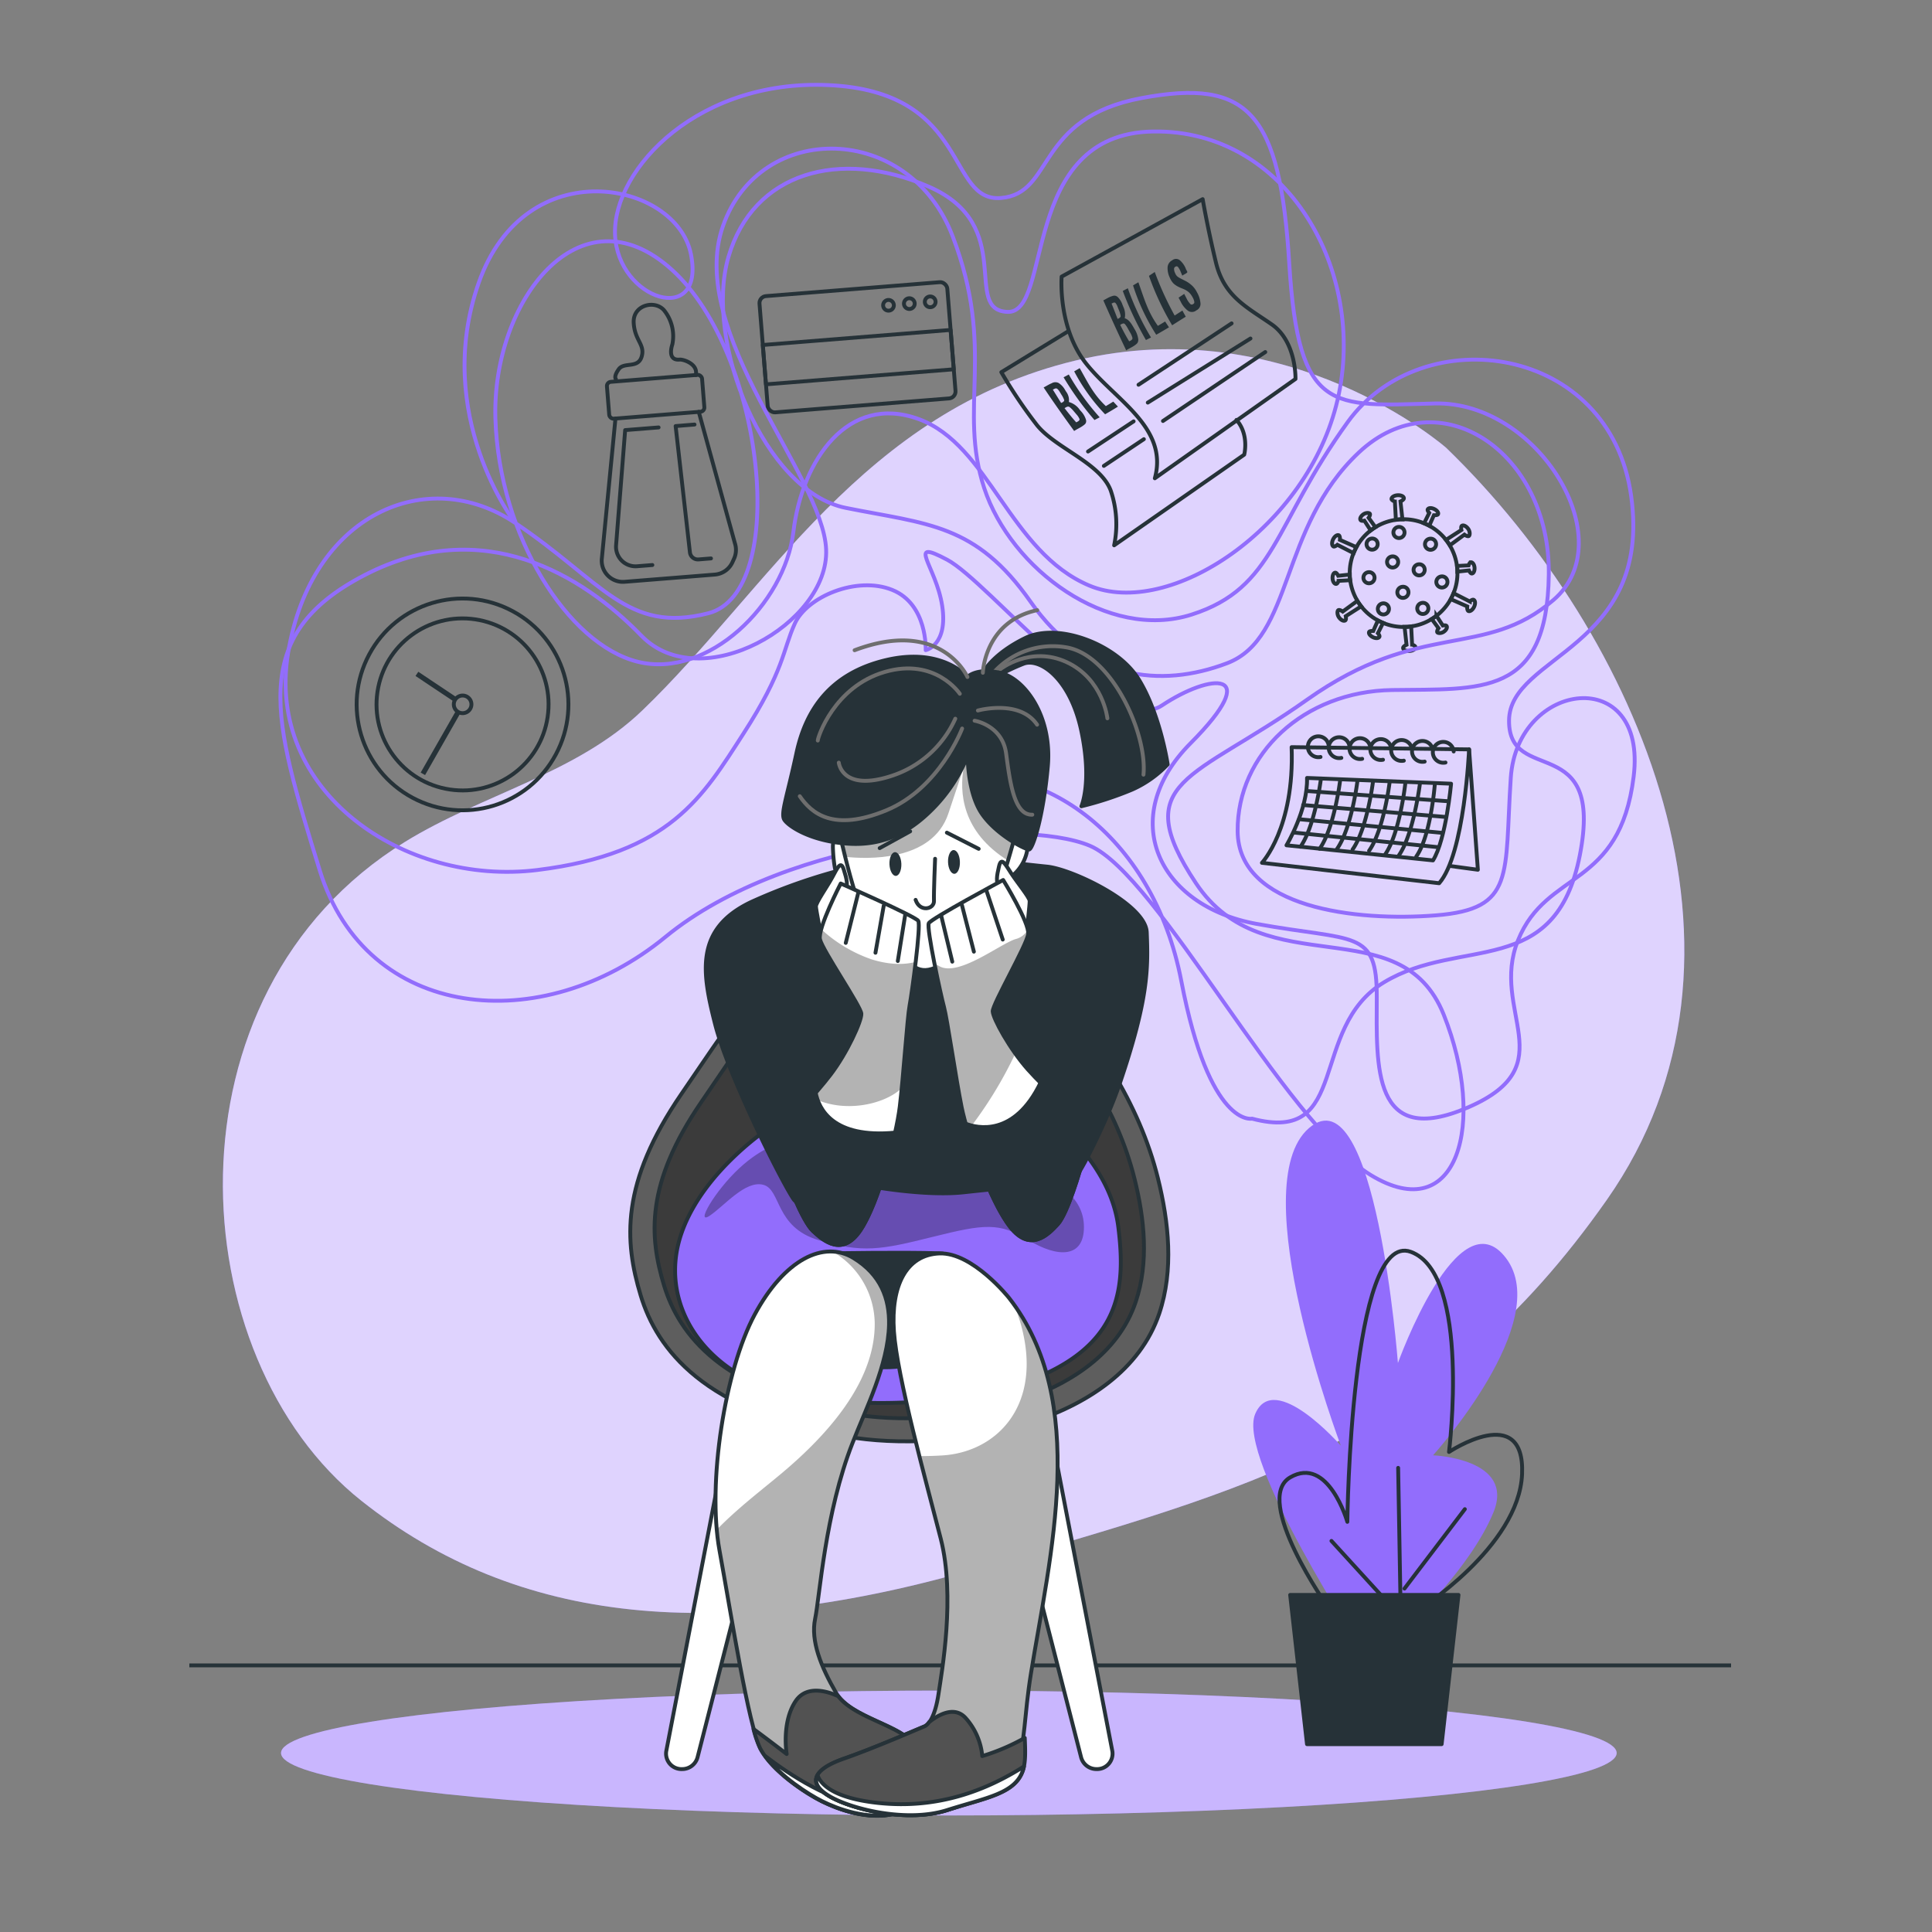 <svg xmlns="http://www.w3.org/2000/svg" viewBox="0 0 500 500"><rect x="0" y="0" width="500" height="500" fill="#808080" stroke="none"/><defs><clipPath id="a"><path d="M217.32 215.86s2.29 10.11 4.17 15.73 3.92 9.57 9.31 13.86 6.68 7.33 12.27 4.51 11.58-7.09 14.54-16.45 5.45-18.48 5.87-19.92-2.24-14.85-6.05-21.34-9.51-6.75-18.76-.7-20.07 14.54-21.35 24.31z" style="fill:#fff;stroke:#263238;stroke-linecap:round;stroke-linejoin:round"/></clipPath><clipPath id="b"><path d="M202.39 301.81c1.07 3.28 5.29 14.26 8 16.77s7.62 6.82 12.32-.24 9.25-24.55 10.15-31.94 1.95-23.08 2.54-26.18 3-20.75 2.24-21.91-20.06-9.66-20.06-9.66-6 11.62-5.37 14.44 10.63 17.38 10.71 19.27-3.65 10.1-7.93 15.72-8.65 9.35-10.35 14.4" style="fill:#fff;stroke:#263238;stroke-linecap:round;stroke-linejoin:round"/></clipPath><clipPath id="c"><path d="M280.43 299.5c-.82 3.35-4.18 14.63-6.68 17.33s-7.07 7.39-12.31.72-11.11-23.76-12.58-31.06-3.73-22.86-4.56-25.91-4.59-20.45-3.93-21.66 19.25-11.18 19.25-11.18 6.84 11.11 6.47 14-9.25 18.15-9.18 20 4.41 9.79 9.12 15.07 9.35 8.65 11.44 13.55" style="fill:#fff;stroke:#263238;stroke-linecap:round;stroke-linejoin:round"/></clipPath><clipPath id="d"><path d="M230.08 342.81c.14-6.74-2.15-12.92-9.16-17.21-7.71-4.72-17.92.34-25.61 14.62s-12.3 43.51-9.11 61 7.49 45.25 10.59 51.23 11.93 11.73 16 13.73 11.67 4.92 18.77 3.21 8.87-11.82 5.42-17.42-16.77-7.24-20.62-13.9-6.61-13.37-5.4-19.16 2.53-27.35 9.71-45.56c3.22-8.35 9.2-20.12 9.41-30.54z" style="fill:#fff;stroke:#263238;stroke-linecap:round;stroke-linejoin:round"/></clipPath><clipPath id="e"><path d="M261.12 335.88s-9.42-11.83-18-11.49-12.59 8.37-11.77 20.18 8.31 38.76 12.12 53.67.26 34.42-.59 40.19-2.56 8-3.62 8.39-12.7 5.51-20.84 8.34-9.43 6.46-3.56 9.82 20 6.75 30.25 3.49c23-7.3 18.11-13.21 21.7-35.39 4.92-30.42 15.19-70.53-5.69-97.2z" style="fill:#fff;stroke:#263238;stroke-linecap:round;stroke-linejoin:round"/></clipPath></defs><path d="M374.28 115.9s-40.72-35.81-95.87-22.61-79.72 59.41-112.21 90.6c-17 16.33-41.46 21.69-61.41 34-63.8 39.4-58 133.42-11.26 170.51 40.46 32.12 92.3 37.22 160.73 17.11s117.31-31.89 161.59-95 8.43-146.2-41.57-194.61z" style="fill:#926dfc"/><path d="M374.28 115.9s-40.72-35.81-95.87-22.61-79.72 59.41-112.21 90.6c-17 16.33-41.46 21.69-61.41 34-63.8 39.4-58 133.42-11.26 170.51 40.46 32.12 92.3 37.22 160.73 17.11s117.31-31.89 161.59-95 8.43-146.2-41.57-194.61z" style="fill:#fff;opacity:.7"/><path style="fill:none;stroke:#263238;stroke-miterlimit:10" d="M49 431h399"/><ellipse cx="245.56" cy="453.68" rx="172.83" ry="16.16" style="fill:#926dfc"/><ellipse cx="245.56" cy="453.68" rx="172.83" ry="16.16" style="fill:#fff;opacity:.5"/><g><path d="M352.8 427.56s-32.88-50.15-27.95-61.65 22.15 8.22 22.15 8.22-25.48-67.41-8.22-82.2 23 60.82 23 60.82 15.62-43.56 28-27.12-18.91 51-18.91 51 21.37.82 15.62 14.8-21.37 28.77-21.37 28.77z" style="fill:#926dfc"/><path d="M343.76 416.05s-19.73-27.95-9.87-33.7 14.8 11.5 14.8 11.5.82-75.62 16.44-69.87 9.87 51.79 9.87 51.79 19.73-13.15 18.91 5.75-27.13 35.35-27.13 35.35M361.84 417.69l-17.26-18.9M362.66 426.73l-.82-46.85M363.48 411.12l15.62-20.55" style="fill:none;stroke:#263238;stroke-linecap:round;stroke-linejoin:round"/><path style="fill:#263238;stroke:#263238;stroke-linecap:round;stroke-linejoin:round" d="M377.46 412.76h-43.57l4.36 38.63h34.85l4.36-38.63z"/></g><g><path d="M239.57 168.26s.53-11.88-8.65-15.59-22.06 1.77-25.21 8.68-2.71 12.06-13.27 28.45-19 31.12-53.41 35.36-70.46-20.26-64.46-56.27 36.06-48.77 58.74-33.57 28.95 28.77 50 23.39 14.62-67-9.32-88.81-46.72 8.18-45.78 38.45 18.75 58.45 36.87 62.92 38-14.89 40.24-33.57 14.15-35.92 32.44-29.24 23.48 34.39 44.16 43.09 56.54-14.88 64.24-48.07-13-70-47.74-69.45-25.83 47.22-37.71 46.69 2.64-22.42-20.36-32.42-45.45-3.76-51.83 18.21 9.3 60.69 30.36 64.93 33.62 4 47.83 24.29 33.63 22.47 50.86 15.91 13.43-35.12 34.1-54.54 49.57-.26 49.16 31.59-17.62 29.54-40.53 29.89-40.13 16.54-40 36.51 30.74 23.45 51.34 21.8 17.67-10.3 19.35-35.6 35.39-29.48 31.8-.32-22.5 24-29.92 42.36 12.21 32.33-12.82 43.21-23.8-10.67-23.74-28.44-5.59-14.36-31.12-19-36.25-27.45-17.07-46.75 5.21-18.18-7.44-9.76-44.75-32-55.57-37.74-2.83 1.7-1.27 11.94-4.27 11.47-4.27 11.47z" style="fill:none;stroke:#926dfc;stroke-linecap:round;stroke-linejoin:round"/><circle cx="119.7" cy="182.29" r="27.4" transform="rotate(-61.81 119.711 182.293)" style="fill:none;stroke:#263238;stroke-linecap:round;stroke-linejoin:round"/><circle cx="119.7" cy="182.29" r="22.26" transform="rotate(-81.49 119.711 182.293)" style="fill:none;stroke:#263238;stroke-linecap:round;stroke-linejoin:round"/><path d="m118.26 180.53-10-6.68-.73 1.09 10 6.67a2.22 2.22 0 0 1 .73-1.08zM118.06 183.85l-9.19 16.09 1.14.65 9.18-16.09a2.22 2.22 0 0 1-1.13-.65z" style="fill:#263238"/><path d="M122 182.11a2.28 2.28 0 1 0-2.09 2.45 2.29 2.29 0 0 0 2.09-2.45z" style="fill:none;stroke:#263238;stroke-linecap:round;stroke-linejoin:round"/><rect x="157.32" y="97.91" width="24.7" height="9.57" rx="1.09" transform="rotate(-4.58 169.596 102.586)" style="fill:none;stroke:#263238;stroke-linecap:round;stroke-linejoin:round"/><path d="m159.28 108.33-3.53 36.25a5.48 5.48 0 0 0 1.1 3.85h0a5.47 5.47 0 0 0 4.79 2.14L185 148.7a5.49 5.49 0 0 0 4.55-3.19l.42-.92a5.5 5.5 0 0 0 .22-4l-9.35-34M159.39 98.1s-.66-.57.73-2.54 5-.09 5.94-3.26-1.81-4.14-2.06-8.76 5.44-6 7.84-3.26a10.68 10.68 0 0 1 2.16 8.86s-1.52 4.23 1.88 3.92c1-.09 4.88 1.16 4.18 4" style="fill:none;stroke:#263238;stroke-linecap:round;stroke-linejoin:round"/><path d="m170.44 110.62-8.65.69-2.35 29.81a5.08 5.08 0 0 0 1.39 3.89h0a5.06 5.06 0 0 0 4 1.54l4-.32M184 144.52l-3.22.26a2.08 2.08 0 0 1-2.23-1.84l-3.7-32.67 4.89-.4" style="fill:none;stroke:#263238;stroke-linecap:round;stroke-linejoin:round"/><rect x="197.54" y="74.8" width="48.76" height="30.18" rx="1.81" transform="rotate(-4.58 221.7 89.892)" style="fill:none;stroke:#263238;stroke-linecap:round;stroke-linejoin:round"/><path transform="rotate(-4.58 221.975 92.407)" style="fill:none;stroke:#263238;stroke-linecap:round;stroke-linejoin:round" d="M197.74 87.33h48.76v10.22h-48.76z"/><circle cx="229.94" cy="79.01" r="1.39" transform="rotate(-18.14 229.952 79.01)" style="fill:none;stroke:#263238;stroke-linecap:round;stroke-linejoin:round"/><path d="M236.72 78.47a1.39 1.39 0 1 1-1.5-1.28 1.4 1.4 0 0 1 1.5 1.28zM242.12 78a1.39 1.39 0 1 1-1.5-1.27 1.39 1.39 0 0 1 1.5 1.27zM274.75 71.59s-1.07 13.26 6.44 22.63 21.26 16.46 17.68 29.56l36.4-25.7s.29-9.64-6.12-14.11-12.32-7.2-14.45-15.97-3.45-16.46-3.45-16.46z" style="fill:none;stroke:#263238;stroke-linecap:round;stroke-linejoin:round"/><path d="m276.31 85.82-17.17 10.5a123 123 0 0 0 9.21 13.68c4.79 6 16.52 9.84 19.12 17a26.91 26.91 0 0 1 .87 14.13L322 117.67s1.36-5.18-2-9M294.65 99.57l24.09-15.88M297.05 104.19l26.57-16.58M300.98 108.95l26.47-17.84M281.58 116.85l11.8-7.8M285.68 120.57l10.35-6.91" style="fill:none;stroke:#263238;stroke-linecap:round;stroke-linejoin:round"/><path d="M290.69 79.36a4.64 4.64 0 0 1 .39 3c1.17.39 1.72 1.43 2.35 2.47 0 .06.14.23.16.29a6.59 6.59 0 0 1 1 2.72c0 .89-.35 1.13-1 1.59s-1.47.79-2.13 1.24c-2.05-4.3-4-8.56-5.92-12.94.65-.31 1.34-.78 2-1s1-.38 1.66.08a5.06 5.06 0 0 1 1.34 2.19c.03 0 .13.29.15.36zm-1.45 3.19c.17-.14.32-.11.5-.29s.33-.19.27-.61a7.48 7.48 0 0 0-.47-1.47c-.06-.14-.22-.56-.32-.81a3 3 0 0 0-.52-.94.48.48 0 0 0-.56-.08c-.2.06-.29.15-.47.21.54 1.33 1.04 2.66 1.57 3.99zm3 5.8c.18-.14.32-.13.52-.3s.37-.27.3-.66a5.31 5.31 0 0 0-.59-1.34c-.21-.35-.33-.57-.52-.92a7.29 7.29 0 0 0-.78-1.2.53.53 0 0 0-.67-.16c-.26.06-.37.21-.6.3.73 1.45 1.5 2.93 2.34 4.28zM296.57 88a85 85 0 0 1-6-12.71c.44-.22.87-.45 1.31-.69a69.33 69.33 0 0 0 6 12.74zM299.23 86.63a53.62 53.62 0 0 1-6-12.77l1.38-.81c1.52 4.24 2.42 7.62 5.05 11.28.63-.37 1.25-.74 1.87-1.13l1 1.51q-1.65.99-3.3 1.92zM303.35 84.18a70.84 70.84 0 0 1-6-12.79l1.5-1A81.43 81.43 0 0 0 304 81.66l2-1.29c.3.53.58 1.06.88 1.59-1.22.75-2.37 1.49-3.53 2.22zM305.55 78.05c-.12-.21-.4-.79-.54-1 .48-.35 1-.66 1.46-1 .21.42.41.8.63 1.23a5.37 5.37 0 0 0 .89 1.32.53.53 0 0 0 .77.1c.29-.16.37-.29.31-.67a3.54 3.54 0 0 0-.48-1.18 4.53 4.53 0 0 0-.91-1.2 5.13 5.13 0 0 0-1.27-.8c-.45-.2-.78-.3-1.24-.53a5.52 5.52 0 0 1-1.44-.93 4.86 4.86 0 0 1-1-1.55 5.62 5.62 0 0 1-.56-2.69 2.18 2.18 0 0 1 1.19-1.78 1.55 1.55 0 0 1 2 0 5.55 5.55 0 0 1 1.59 2.36c.07.15.41.62.31.76-.26.34-.92.55-1.28.85-.15-.35-.24-.58-.4-.94a4.92 4.92 0 0 0-.68-1.26c-.26-.28-.41-.27-.68-.13a.63.63 0 0 0-.37.64 2.37 2.37 0 0 0 .26 1 2.31 2.31 0 0 0 .59.9 5.57 5.57 0 0 0 1 .6l1.26.64A8.13 8.13 0 0 1 308.6 74a6.32 6.32 0 0 1 1.2 1.69 6.86 6.86 0 0 1 .89 2.84 1.84 1.84 0 0 1-1.07 1.79 1.8 1.8 0 0 1-2.15.12 6.41 6.41 0 0 1-1.92-2.39zM275.87 101.3a3.7 3.7 0 0 1 .76 2.74 5.09 5.09 0 0 1 2.84 2.06l.21.24a5.73 5.73 0 0 1 1.4 2.39c.11.81-.25 1.06-.9 1.52s-1.51.83-2.19 1.29c-2.71-3.74-5.36-7.44-7.9-11.27.68-.33 1.38-.81 2.08-1.08a1.84 1.84 0 0 1 1.82-.06 5 5 0 0 1 1.67 1.82zm-1.24 3c.17-.15.34-.12.52-.3s.34-.21.22-.58a6 6 0 0 0-.68-1.29c-.08-.13-.29-.49-.43-.71a3.09 3.09 0 0 0-.67-.82.63.63 0 0 0-.62 0c-.21.07-.31.16-.5.23.74 1.17 1.43 2.31 2.16 3.48zm3.92 5c.18-.14.33-.14.53-.31s.38-.27.26-.62a4.39 4.39 0 0 0-.79-1.17l-.68-.8a6.76 6.76 0 0 0-1-1 .68.68 0 0 0-.75-.1c-.28.08-.37.23-.62.32.98 1.27 1.98 2.52 3.05 3.71zM283.25 108.7a78.2 78.2 0 0 1-8-11.06q.69-.35 1.35-.72a64.08 64.08 0 0 0 8 11.08zM286 107.22a48.59 48.59 0 0 1-8-11.11c.48-.27.95-.56 1.42-.84 2.13 3.73 3.49 6.72 6.77 9.83.65-.38 1.29-.77 1.92-1.16.41.42.81.86 1.21 1.29-1.07.68-2.19 1.34-3.32 1.99z" style="fill:#263238"/><path d="m353.1 134.75 1.64 2.53a14.65 14.65 0 0 1 1.22-.84L354.2 134c.21-.29.48-.82.31-1.06s-1-.3-1.66.16-1 1.12-.73 1.49c.15.26.68.22.98.16zM346.12 141l4.2 2.15a14.53 14.53 0 0 1 .72-1.55l-4.27-1.88c.05-.38 0-1-.27-1.18-.45-.21-1.12.26-1.5 1.06s-.33 1.62.12 1.83c.27.1.75-.24 1-.43zM346.42 150.32l3-.16c0-.24-.07-.48-.09-.73s0-.49 0-.74l-3 .32c-.15-.32-.47-.82-.76-.8-.45 0-.76.72-.7 1.52s.48 1.42.93 1.38c.3-.02.53-.5.62-.79zM361 129.81l.25 4.72c.28 0 .56-.09.84-.11s.57 0 .86 0l-.51-4.65c.35-.16.91-.51.88-.83 0-.49-.78-.84-1.67-.77s-1.56.53-1.52 1c.06.29.6.54.87.64zM368.55 135.43c.46.19.9.4 1.34.63l1.2-2.72c.35 0 .94 0 1.07-.25.19-.41-.24-1-1-1.36s-1.48-.3-1.67.11c-.11.24.19.68.39.91zM374.22 139.72a14 14 0 0 1 1 1.41l3.77-2.77c.31.23.89.54 1.16.35s.33-1.1-.17-1.82-1.24-1.09-1.65-.81c-.24.16-.19.75-.12 1.08zM380.66 145.52c-.27 0-.5.51-.59.8l-3 .15c0 .24.08.49.09.73s0 .5 0 .74l3-.32c.14.32.46.83.75.8.45 0 .76-.71.7-1.51s-.5-1.42-.95-1.39zM380.37 155.66l-4.2-2.14a14.38 14.38 0 0 1-.72 1.54l4.27 1.88c-.05.39 0 1 .27 1.18.45.21 1.12-.26 1.5-1.06s.33-1.62-.12-1.83c-.27-.13-.75.21-1 .43zM373.39 161.88l-1.64-2.52a14.54 14.54 0 0 1-1.22.83l1.76 2.4c-.21.29-.48.82-.31 1.06s1 .3 1.66-.15 1-1.13.73-1.5c-.15-.22-.68-.18-.98-.12zM352.27 156.92a16.67 16.67 0 0 1-1-1.41l-3.77 2.76c-.31-.23-.89-.53-1.16-.35s-.33 1.1.17 1.83 1.24 1.09 1.65.81c.24-.17.19-.76.12-1.09zM365.45 166.82l-.24-4.71-.85.11h-.86l.51 4.65c-.35.16-.91.51-.88.83 0 .5.78.84 1.67.77s1.56-.53 1.52-1c-.02-.29-.56-.55-.87-.65zM357.94 161.2c-.46-.19-.9-.4-1.34-.63l-1.2 2.72c-.35 0-.94 0-1.07.25-.19.41.24 1 1 1.37s1.47.29 1.66-.12c.11-.24-.19-.68-.39-.91z" style="fill:none;stroke:#263238;stroke-miterlimit:10"/><circle cx="363.25" cy="148.32" r="13.94" transform="rotate(-9.7 363.224 148.335)" style="fill:none;stroke:#263238;stroke-miterlimit:10"/><path d="M363.48 137.62a1.44 1.44 0 1 1-1.54-1.25 1.41 1.41 0 0 1 1.54 1.25zM355.72 149.33a1.44 1.44 0 1 1-1.54-1.25 1.42 1.42 0 0 1 1.54 1.25zM361.84 145.27a1.44 1.44 0 1 1-1.54-1.27 1.41 1.41 0 0 1 1.54 1.27zM359.45 157.4a1.44 1.44 0 1 1-1.54-1.25 1.42 1.42 0 0 1 1.54 1.25zM374.59 150.43a1.44 1.44 0 1 1-1.54-1.25 1.39 1.39 0 0 1 1.54 1.25zM364.5 153.11a1.44 1.44 0 1 1-1.54-1.25 1.39 1.39 0 0 1 1.54 1.25zM368.7 147.29a1.44 1.44 0 1 1-1.54-1.25 1.39 1.39 0 0 1 1.54 1.25zM371.65 140.66a1.44 1.44 0 1 1-1.54-1.25 1.41 1.41 0 0 1 1.54 1.25zM369.65 157.27a1.44 1.44 0 1 1-1.54-1.25 1.39 1.39 0 0 1 1.54 1.25zM356.53 140.63a1.44 1.44 0 1 1-1.54-1.25 1.4 1.4 0 0 1 1.54 1.25z" style="fill:none;stroke:#263238;stroke-miterlimit:10"/><path d="m334.27 193.36 45.93.58s-1.18 27.18-7.75 34.64l-45.86-5.28s8.46-8.96 7.68-29.94z" style="fill:none;stroke:#263238;stroke-linecap:round;stroke-linejoin:round"/><path style="fill:none;stroke:#263238;stroke-linecap:round;stroke-linejoin:round" d="m380.2 193.94 2.27 31.15-7.24-.98M338.26 201.33l37.28 1.49s-1.31 14.43-4.68 19.85l-37.92-3.91s5.54-9.17 5.32-17.43z"/><path d="M341.86 201.49s-1.49 12.2-5.3 17.65M346.82 202s-1.48 12.21-5.3 17.66M351.31 202.07s-1.49 12.21-5.31 17.66M355.34 202.2s-1.48 12.2-5.3 17.66M359.62 202.53s-1.48 12.2-5.3 17.65M363.68 202.87s-1.43 12.88-5.25 18.33M367.48 202.79s-1.64 13.12-5.45 18.57M371.31 203.16s-1 13.06-4.78 18.51M338.09 204.7l36.69 2.66M337.26 208.34l36.95 3.09M336.21 212.01l36.99 3.53M334.92 215.47l37.01 3.75M341.75 195.9a2.7 2.7 0 1 1 2.12-2.86M347.14 196.14a2.7 2.7 0 1 1 2.12-2.86M352.53 196.38a2.7 2.7 0 1 1 2.12-2.86M357.92 196.62a2.7 2.7 0 1 1 2.12-2.86M363.31 196.86a2.7 2.7 0 1 1 2.12-2.86M368.7 197.1a2.7 2.7 0 1 1 2.12-2.86M374.09 197.34a2.7 2.7 0 1 1 2.12-2.86" style="fill:none;stroke:#263238;stroke-linecap:round;stroke-linejoin:round"/><path d="M133.31 135.32s-21.47-27.88-9.41-62.15 51.18-26.31 54.92-7.36-19 11.88-19.65-5.09 21.88-41 56.86-38.6 29.06 30.24 43 29.12 8.7-20.68 36.41-25.86 35.83 3.8 38.22 42.83 11.09 36.86 37.68 36.21 48.72 35.33 30.72 50.83-34.39 5-63.81 25.84-46.45 20.74-28.76 47.45 53 6.11 64.16 34.09 3.68 55.21-18.89 41.48-55.07-77.75-72.69-85.22-77.93-2.64-109.87 23.6-77.46 21.74-89.46-17.27-18.88-60.65 11.69-76.42 56.24-.06 71.57 15.73 48.59-3.15 47.8-22.33-36.33-56.3-26.69-83.72 48.19-26.8 59.43 2.65 1.32 44.3 8.18 65.21 32 39.63 53.68 32.71 21.1-23.15 40.42-49.86 67.95-20.19 73.34 19.29-31.51 41-31.62 58 24.62 2.47 18.33 34.8-30.89 21-50.66 32.92-8.47 42.13-34.18 35.31c0 0-11 2.46-18.31-35.63s-37.28-59.16-64.83-51.87" style="fill:none;stroke:#926dfc;stroke-miterlimit:10"/></g><g><path d="m190.37 360.09-.26 1.36-17.69 91.78a4 4 0 0 0 4.09 4.61h0a4.11 4.11 0 0 0 4-3l23.57-92.16zM269.93 360.09l.27 1.36 17.68 91.78a4 4 0 0 1-4.08 4.61h0a4.11 4.11 0 0 1-4-3l-23.6-92.16z" style="fill:#fff;stroke:#263238;stroke-linecap:round;stroke-linejoin:round"/><path d="M247.62 242.78s-18-4.84-33.78 1.08-21.65 16.14-37.48 39.23-14.78 38.17-10.56 52.14 16.37 30.1 53.31 36.55c25.8 4.51 71-2.59 80.9-31.84 3.79-11.26 2.48-23.65-.34-35-4.89-19.68-16.3-36.23-29.36-51.43-7.39-8.58-22.69-10.73-22.69-10.73z" style="fill:#5e5e5e;stroke:#263238;stroke-linecap:round;stroke-linejoin:round"/><path d="M246.27 248.59s-16.32-4.4-30.72 1-19.69 14.66-34.09 35.68-13.46 34.73-9.6 47.41 14.88 27.37 48.49 33.24c23.46 4.1 64.6-2.36 73.57-29 3.46-10.24 2.26-21.52-.3-31.82-4.45-17.89-14.83-32.95-26.71-46.77-6.72-7.79-20.64-9.74-20.64-9.74z" style="fill:#3b3b3b;stroke:#263238;stroke-linecap:round;stroke-linejoin:round"/><path d="M199.87 291.37s-17.59 11.17-23.41 27.53 3.42 32.68 20.36 39.55 53.77 6.26 73.59-2.85 20.88-23.13 19-38.12-14.76-26.86-26.11-35.29-46.12-3.33-53.21 1.25a57.53 57.53 0 0 0-10.22 7.93z" style="fill:#926dfc;stroke:#263238;stroke-linecap:round;stroke-linejoin:round"/><path d="M202.61 295.68s-5.05.84-11.37 6.74-11.37 14.74-7.58 12.21 9.26-9.26 13.9-8 2.94 10.95 14.31 14.32 16 2.53 29.48-.84 17.27-3.79 24.85.84 14.32 4.63 14.32-3.37-7.16-12.21-18.11-17.27-41.69-10.1-59.8-4.63z" style="opacity:.3"/><path d="M225.2 223.38a146.15 146.15 0 0 0-30.68 10c-14.91 7-12.8 18.52-9.45 31.67s17 40.37 20.25 45.23 19.32-3.36 19.32-3.36 14.57 2.75 24.73 1.65 11.57-1.16 11.57-1.16 17.21-2.8 18.12-3.79 7.27-13 10.72-23.18c7.45-21.87 7.38-29.93 7-39.16-.28-7.21-19.13-16.34-25.8-17s-21-2.51-25.92-1.84-11.34.61-19.86.94z" style="fill:#263238;stroke:#263238;stroke-linecap:round;stroke-linejoin:round"/><path d="M263 212.67s2.85.12 3 5.1a11 11 0 0 1-4.39 9.18c-1.61 1.25-4.46 1.12-4.53-.78s3-15 3-15zM218.48 215.34s-3.08-.12-2.92 4.14.75 7.09 1.77 9 4.33 1.49 4.33 1.49l-2.23-14.62z" style="fill:#fff;stroke:#263238;stroke-linecap:round;stroke-linejoin:round"/><path d="M217.32 215.86s2.29 10.11 4.17 15.73 3.92 9.57 9.31 13.86 6.68 7.33 12.27 4.51 11.58-7.09 14.54-16.45 5.45-18.48 5.87-19.92-2.24-14.85-6.05-21.34-9.51-6.75-18.76-.7-20.07 14.54-21.35 24.31z" style="fill:#fff"/><g style="clip-path:url(#a)"><path d="M260.87 222.72c1.38-4.71 2.36-8.27 2.61-9.13.41-1.43-2.24-14.85-6.05-21.34s-9.51-6.75-18.76-.7-20.07 14.54-21.35 24.31c0 0 .59 2.59 1.41 5.88 5.41.59 22.48 1.4 26.69-11.16 1.81-5.38 3.1-9.29 4-12.11-1.18 6.53-.54 16.77 11.45 24.25z" style="opacity:.3"/></g><path d="M217.32 215.86s2.29 10.11 4.17 15.73 3.92 9.57 9.31 13.86 6.68 7.33 12.27 4.51 11.58-7.09 14.54-16.45 5.45-18.48 5.87-19.92-2.24-14.85-6.05-21.34-9.51-6.75-18.76-.7-20.07 14.54-21.35 24.31z" style="fill:none;stroke:#263238;stroke-linecap:round;stroke-linejoin:round"/><path d="M242 222.25s-.37 8.79-.29 10.92-3.67 3-4.75-.29" style="fill:none;stroke:#263238;stroke-linecap:round;stroke-linejoin:round"/><path d="M233.27 223.54c.06 1.7-.57 3.11-1.42 3.14s-1.59-1.32-1.66-3 .57-3.11 1.42-3.14 1.59 1.3 1.66 3zM248.42 223c.07 1.7-.57 3.11-1.42 3.14s-1.59-1.32-1.65-3 .56-3.1 1.41-3.14 1.6 1.25 1.66 3z" style="fill:#263238"/><path style="fill:none;stroke:#263238;stroke-linecap:round;stroke-linejoin:round" d="m227.66 219.49 7.89-4.34M245.05 215.49l8.23 4.19"/><path d="M254.36 174.11s2.42-4.84 11-9 23.78 1.69 29.35 10.72 7.49 22 7.49 22a28.66 28.66 0 0 1-9.23 6.53 87 87 0 0 1-13.11 4.3s2.84-6.28-.05-19.68-10.69-18.8-14.9-17.21a57.69 57.69 0 0 0-8.38 4.12s-2.53 1.55-2.17-1.78z" style="fill:#263238;stroke:#263238;stroke-linecap:round;stroke-linejoin:round"/><path d="M257.43 173.75a20.54 20.54 0 0 1 18.73-6.18c11.7 2.15 20.79 22.43 19.77 32.91" style="fill:none;stroke:#6e6e6e;stroke-linecap:round;stroke-linejoin:round"/><path d="M258.83 173.22s7.82-6.23 17.24-1.85 10.52 14.53 10.52 14.53" style="fill:none;stroke:#6e6e6e;stroke-linecap:round;stroke-linejoin:round"/><path d="M250.37 175.21s-6.47-7.81-21-4.4-20.85 12.9-23.26 24.14-4.14 15.58-3.13 17.2 6.86 5.66 16.85 6.22 16.92-4 22.61-10.12a41.9 41.9 0 0 0 8-12.65s-.11 9.49 3.66 15 11.27 9.28 12.22 9.25 3.7-8.45 4.86-21.54-6.1-22.76-12.33-24.18-8.48 1.08-8.48 1.08z" style="fill:#263238;stroke:#263238;stroke-linecap:round;stroke-linejoin:round"/><path d="M248.4 179.55s-6.29-9.48-19.43-5.65-17.36 17-17.33 17.75M249 188.54s-5.82 15.46-19.59 21.16-19.42.75-22.43-3.64" style="fill:none;stroke:#6e6e6e;stroke-linecap:round;stroke-linejoin:round"/><path d="M247.23 186a27.34 27.34 0 0 1-16.74 14.88c-12.65 4.05-13.41-3.51-13.41-3.51M252.23 186.52s7.16 1.15 8.15 8.46 2.05 16.05 6.78 15.86M253.08 183.88s10.79-3 15.32 3.67M254.36 174.11s.43-13.3 14.07-16.2M250.37 175.21s-6.77-15.39-29.2-6.93" style="fill:none;stroke:#6e6e6e;stroke-linecap:round;stroke-linejoin:round"/><path d="M212.38 241.43s-1.18-5.89-1.21-6.84 2.88-5.09 4.21-7.51 2.2-4.59 3-2 1.09 3.75.45 5.67-2.18 4.83-2.13 6.25-3.23 8.18-4.32 4.43z" style="fill:#fff;stroke:#263238;stroke-linecap:round;stroke-linejoin:round"/><path d="M202.39 301.81c1.07 3.28 5.29 14.26 8 16.77s7.62 6.82 12.32-.24 9.25-24.55 10.15-31.94 1.95-23.08 2.54-26.18 3-20.75 2.24-21.91-20.06-9.66-20.06-9.66-6 11.62-5.37 14.44 10.63 17.38 10.71 19.27-3.65 10.1-7.93 15.72-8.65 9.35-10.35 14.4" style="fill:#fff"/><g style="clip-path:url(#b)"><path d="M210.1 284c8.34 4.35 19 1.76 23.27-2.41.76-7.94 1.55-18.83 2-21.36.29-1.52 1-6.48 1.58-11.3-1.57.45-5.54 1.19-11.41-.66a37 37 0 0 1-13-7.78 6.38 6.38 0 0 0-.34 2.61c.58 2.83 10.63 17.38 10.71 19.27s-3.65 10.1-7.93 15.72c-1.67 2.19-3.35 4.09-4.88 5.91z" style="opacity:.3"/></g><path d="M202.39 301.81c1.07 3.28 5.29 14.26 8 16.77s7.62 6.82 12.32-.24 9.25-24.55 10.15-31.94 1.95-23.08 2.54-26.18 3-20.75 2.24-21.91-20.06-9.66-20.06-9.66-6 11.62-5.37 14.44 10.63 17.38 10.71 19.27-3.65 10.1-7.93 15.72-8.65 9.35-10.35 14.4" style="fill:none;stroke:#263238;stroke-linecap:round;stroke-linejoin:round"/><path d="M211.1 282.81c-2.82 3.3-5.28 6.17-6.46 9.67l-2.25 9.33c1.07 3.28 5.29 14.26 8 16.77s7.62 6.82 12.32-.24c3.59-5.38 7.08-16.81 8.93-25.22-16.11 1.55-19.74-6.19-20.54-10.31z" style="fill:#263238;stroke:#263238;stroke-linecap:round;stroke-linejoin:round"/><path style="fill:none;stroke:#263238;stroke-linecap:round;stroke-linejoin:round" d="m222.17 230.85-3.29 13.17M228.71 234.39l-2.14 12.18M234.26 236.78l-1.91 11.93"/><path d="M265.79 240.07s.72-6 .68-6.91-3.27-4.85-4.78-7.16-2.54-4.41-3.15-1.78-.8 3.83 0 5.69 2.55 4.65 2.61 6.07 3.85 7.91 4.64 4.09z" style="fill:#fff;stroke:#263238;stroke-linecap:round;stroke-linejoin:round"/><path d="M280.43 299.5c-.82 3.35-4.18 14.63-6.68 17.33s-7.07 7.39-12.31.72-11.11-23.76-12.58-31.06-3.73-22.86-4.56-25.91-4.59-20.45-3.93-21.66 19.25-11.18 19.25-11.18 6.84 11.11 6.47 14-9.25 18.15-9.18 20 4.41 9.79 9.12 15.07 9.35 8.65 11.44 13.55" style="fill:#fff"/><g style="clip-path:url(#c)"><path d="M256.91 261.75c-.07-1.89 8.82-17.18 9.18-20a3.36 3.36 0 0 0-.11-1.16 4.87 4.87 0 0 1-3.14 2.44c-4 1.22-14.84 9.89-19.77 7a4 4 0 0 0-1.22-.49c1 4.75 2 9.63 2.45 11.11.83 3.05 3.09 18.62 4.56 25.91.32 1.63.87 3.74 1.58 6.1a106.47 106.47 0 0 0 12.29-19.94c-3.26-4.65-5.73-9.53-5.82-10.97z" style="opacity:.3"/></g><path d="M280.43 299.5c-.82 3.35-4.18 14.63-6.68 17.33s-7.07 7.39-12.31.72-11.11-23.76-12.58-31.06-3.73-22.86-4.56-25.91-4.59-20.45-3.93-21.66 19.25-11.18 19.25-11.18 6.84 11.11 6.47 14-9.25 18.15-9.18 20 4.41 9.79 9.12 15.07 9.35 8.65 11.44 13.55" style="fill:none;stroke:#263238;stroke-linecap:round;stroke-linejoin:round"/><path d="M277.47 290.37c-1.61-3.76-4.71-6.63-8.19-10.14-6.81 14.07-16.43 11.71-19.36 10.58 2.33 8.33 7.15 21.16 11.52 26.74 5.24 6.67 9.81 2 12.31-.72s5.86-14 6.68-17.33z" style="fill:#263238;stroke:#263238;stroke-linecap:round;stroke-linejoin:round"/><path style="fill:none;stroke:#263238;stroke-linecap:round;stroke-linejoin:round" d="m255.22 230.28 4.29 12.88M248.97 234.32l3.07 11.97M243.62 237.13l2.83 11.75"/><path d="M216.21 324.35s17.2-.31 26.9 0 8.64 19.38.25 25.09-14.88 4.52-23.52 3.78-9.41-20.75-3.63-28.87z" style="fill:#263238;stroke:#263238;stroke-linecap:round;stroke-linejoin:round"/><path d="M230.08 342.81c.14-6.74-2.15-12.92-9.16-17.21-7.71-4.72-17.92.34-25.61 14.62s-12.3 43.51-9.11 61 7.49 45.25 10.59 51.23 11.93 11.73 16 13.73 11.67 4.92 18.77 3.21 8.87-11.82 5.42-17.42-16.77-7.24-20.62-13.9-6.61-13.37-5.4-19.16 2.53-27.35 9.71-45.56c3.22-8.35 9.2-20.12 9.41-30.54z" style="fill:#fff"/><g style="clip-path:url(#d)"><path d="M236.93 451.93c-3.44-5.6-16.77-7.24-20.62-13.9s-6.61-13.37-5.4-19.16 2.53-27.35 9.71-45.56c3.27-8.3 9.25-20.08 9.46-30.5.14-6.74-2.15-12.92-9.16-17.21a11.38 11.38 0 0 0-4.76-1.64l.05.39a21.75 21.75 0 0 1 10.17 18.29c0 12.56-8.5 25.52-23.9 38.49-5.33 4.48-11.63 9.22-17 14.78.16 1.85.39 3.61.7 5.27 3.18 17.45 7.49 45.25 10.59 51.23s11.93 11.73 16 13.73 11.67 4.92 18.77 3.21 8.84-11.82 5.39-17.42z" style="opacity:.3"/></g><path d="M230.08 342.81c.14-6.74-2.15-12.92-9.16-17.21-7.71-4.72-17.92.34-25.61 14.62s-12.3 43.51-9.11 61 7.49 45.25 10.59 51.23 11.93 11.73 16 13.73 11.67 4.92 18.77 3.21 8.87-11.82 5.42-17.42-16.77-7.24-20.62-13.9-6.61-13.37-5.4-19.16 2.53-27.35 9.71-45.56c3.22-8.35 9.2-20.12 9.41-30.54z" style="fill:none;stroke:#263238;stroke-linecap:round;stroke-linejoin:round"/><path d="M236.93 451.93c-3.27-5.32-15.45-7.08-20-12.95-2.14-1-8-3.21-11 1.24-3.73 5.52-2.34 13.72-2.34 13.72s-4.88-3.76-8.59-6.48a27.88 27.88 0 0 0 1.72 5c3.1 6 11.93 11.73 16 13.73s11.67 4.92 18.77 3.21 8.89-11.87 5.44-17.47z" style="fill:#525252;stroke:#263238;stroke-linecap:round;stroke-linejoin:round"/><path d="M231.51 469.35c5.85-1.4 8.07-8.49 6.76-14.08-1.15 6.28-4.35 12.88-12.93 12.17-10-.83-21.11-8.23-27.2-12.9 3.8 5.17 11.06 9.84 14.6 11.6 4.02 1.99 11.67 4.92 18.77 3.21z" style="fill:#fff;stroke:#263238;stroke-linecap:round;stroke-linejoin:round"/><path d="M261.12 335.88s-9.42-11.83-18-11.49-12.59 8.37-11.77 20.18 8.31 38.76 12.12 53.67.26 34.42-.59 40.19-2.56 8-3.62 8.39-12.7 5.51-20.84 8.34-9.43 6.46-3.56 9.82 20 6.75 30.25 3.49c23-7.3 18.11-13.21 21.7-35.39 4.92-30.42 15.19-70.53-5.69-97.2z" style="fill:#fff"/><g style="clip-path:url(#e)"><path d="M262.4 337.62a42 42 0 0 1 2.47 7.86c4.05 19-7.3 30.38-21.07 31.19-2.2.13-4.14.17-5.88.16 2 7.89 4.05 15.58 5.54 21.41 3.81 14.92.26 34.42-.59 40.19s-2.56 8-3.62 8.39-12.7 5.51-20.84 8.34-9.43 6.46-3.56 9.82 20 6.75 30.25 3.49c23-7.3 18.11-13.21 21.7-35.39 4.83-29.77 14.71-68.81-4.4-95.46z" style="opacity:.3"/></g><path d="M261.12 335.88s-9.42-11.83-18-11.49-12.59 8.37-11.77 20.18 8.31 38.76 12.12 53.67.26 34.42-.59 40.19-2.56 8-3.62 8.39-12.7 5.51-20.84 8.34-9.43 6.46-3.56 9.82 20 6.75 30.25 3.49c23-7.3 18.11-13.21 21.7-35.39 4.92-30.42 15.19-70.53-5.69-97.2z" style="fill:none;stroke:#263238;stroke-linecap:round;stroke-linejoin:round"/><path d="M264.78 458c.67-2.15.57-4.88.43-8.23a54.91 54.91 0 0 1-11 4.7 17.07 17.07 0 0 0-4.33-9.88c-3-3.3-7.34-.58-9.44 1.11a3.08 3.08 0 0 1-1.23 1.1c-1.06.4-12.7 5.51-20.84 8.34s-9.43 6.46-3.56 9.82 20 6.75 30.26 3.49 17.8-4.26 19.71-10.45z" style="fill:#525252;stroke:#263238;stroke-linecap:round;stroke-linejoin:round"/><path d="M264.78 458a7.38 7.38 0 0 0 .22-.84c-10.22 6.47-22.6 11-37.54 9.46-11.87-1.23-15.06-4.9-15.88-7.17-1 1.8.1 3.69 3.27 5.51 5.87 3.36 20 6.75 30.26 3.49s17.76-4.26 19.67-10.45z" style="fill:#fff;stroke:#263238;stroke-linecap:round;stroke-linejoin:round"/></g></svg>